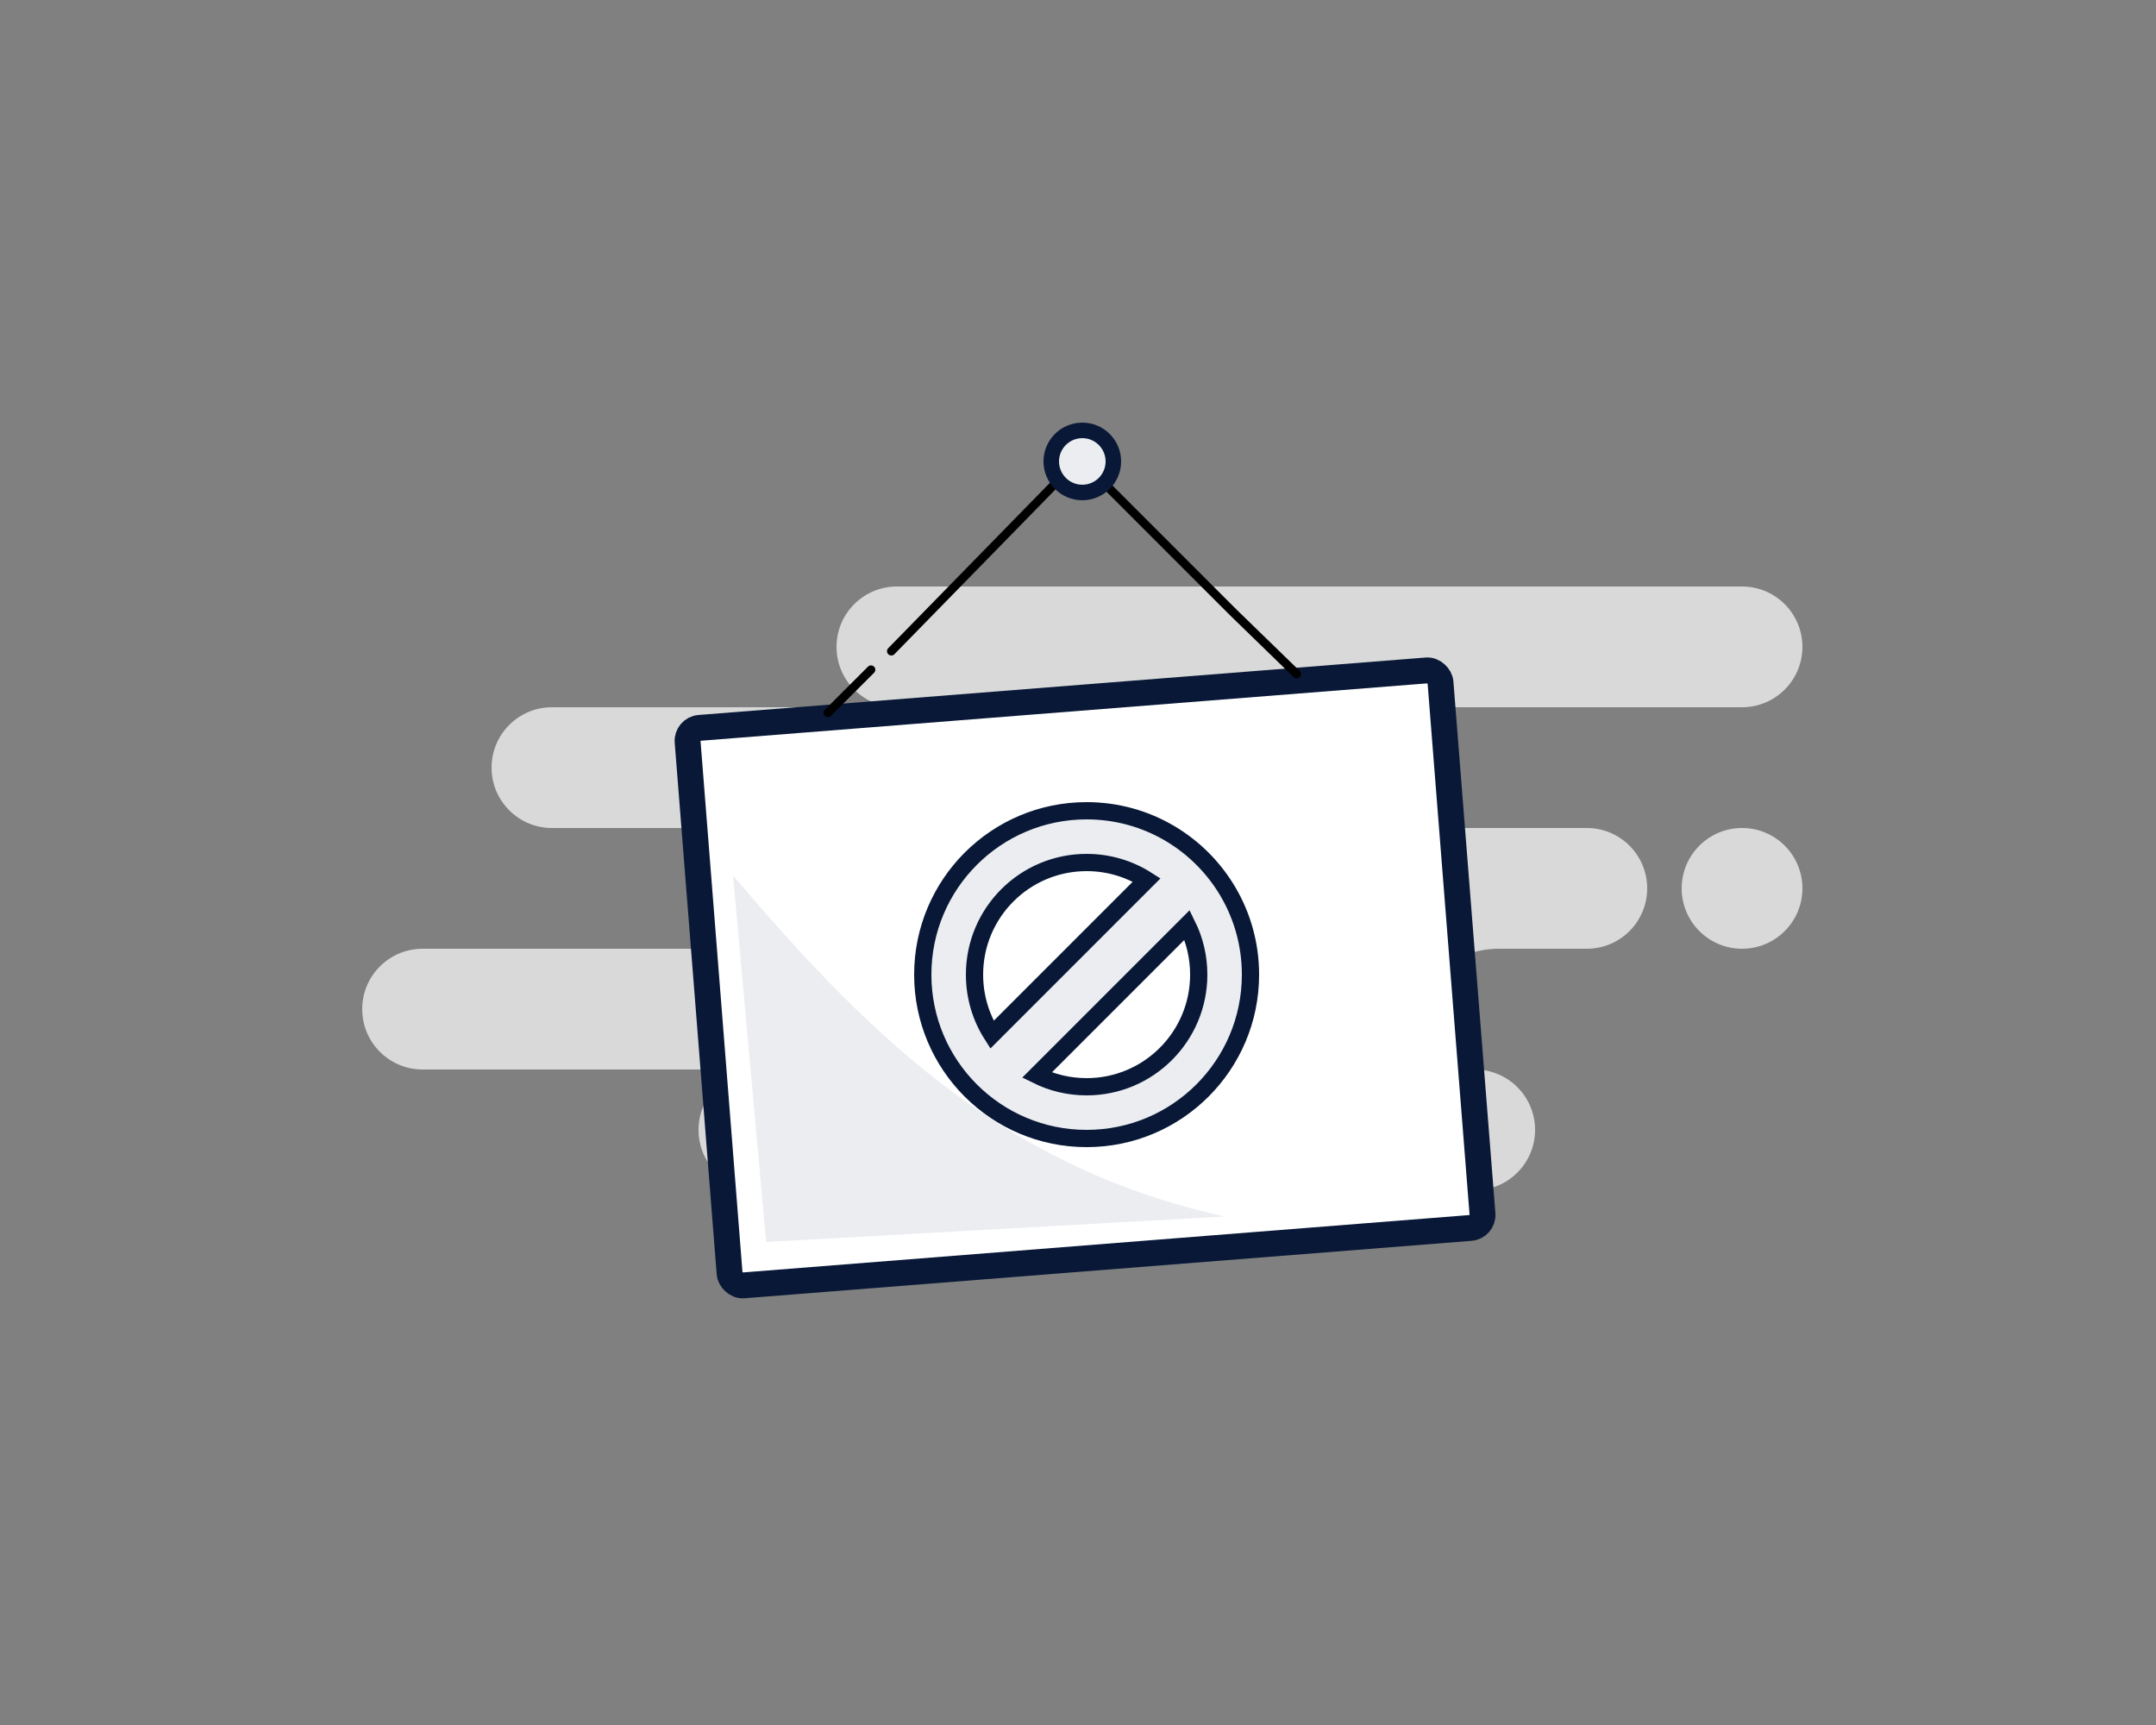 <svg width="250" height="200" viewBox="0 0 250 200" fill="none" xmlns="http://www.w3.org/2000/svg">
<rect x="0" y="0" width="250" height="200" fill="#808080" stroke="none"/>
<path fill-rule="evenodd" clip-rule="evenodd" d="M202 68C205.866 68 209 71.134 209 75C209 78.866 205.866 82 202 82H162C165.866 82 169 85.134 169 89C169 92.866 165.866 96 162 96H184C187.866 96 191 99.134 191 103C191 106.866 187.866 110 184 110H173.826C168.952 110 165 113.134 165 117C165 119.577 167 121.911 171 124C174.866 124 178 127.134 178 131C178 134.866 174.866 138 171 138H88C84.134 138 81 134.866 81 131C81 127.134 84.134 124 88 124H49C45.134 124 42 120.866 42 117C42 113.134 45.134 110 49 110H89C92.866 110 96 106.866 96 103C96 99.134 92.866 96 89 96H64C60.134 96 57 92.866 57 89C57 85.134 60.134 82 64 82H104C100.134 82 97 78.866 97 75C97 71.134 100.134 68 104 68H202ZM202 96C205.866 96 209 99.134 209 103C209 106.866 205.866 110 202 110C198.134 110 195 106.866 195 103C195 99.134 198.134 96 202 96Z" fill="#D9D9D9"/>
<rect x="79.614" y="84.51" width="87.573" height="64.838" rx="1.5" transform="rotate(-4.517 79.614 84.51)" fill="white" stroke="#081836" stroke-width="3"/>
<path d="M88.843 144L85 101.5C101.5 121 117 135.5 142 141.042L88.843 144Z" fill="#EBEDF1"/>
<path d="M126 132C136.493 132 145 123.493 145 113C145 106.035 141.251 99.946 135.667 96.639C132.834 94.962 129.528 94 126 94C115.507 94 107 102.507 107 113C107 123.493 115.507 132 126 132ZM113 113C113 105.82 118.82 100 126 100C128.565 100 130.955 100.742 132.969 102.024L115.024 119.969C113.742 117.955 113 115.565 113 113ZM139 113C139 120.18 133.18 126 126 126C123.929 126 121.973 125.516 120.236 124.656L137.656 107.236C138.516 108.973 139 110.929 139 113Z" fill="#EBEDF1" stroke="#081836" stroke-width="2"/>
<path d="M96 82.647L101 77.647M103.354 75.5L125.354 53" stroke="black" stroke-linecap="round"/>
<path d="M150.354 78.147L143 71L125 53" stroke="black" stroke-linecap="round"/>
<circle cx="125.5" cy="53.5" r="3.6" fill="#EBEDF1" stroke="#081836" stroke-width="1.8"/>
</svg>
